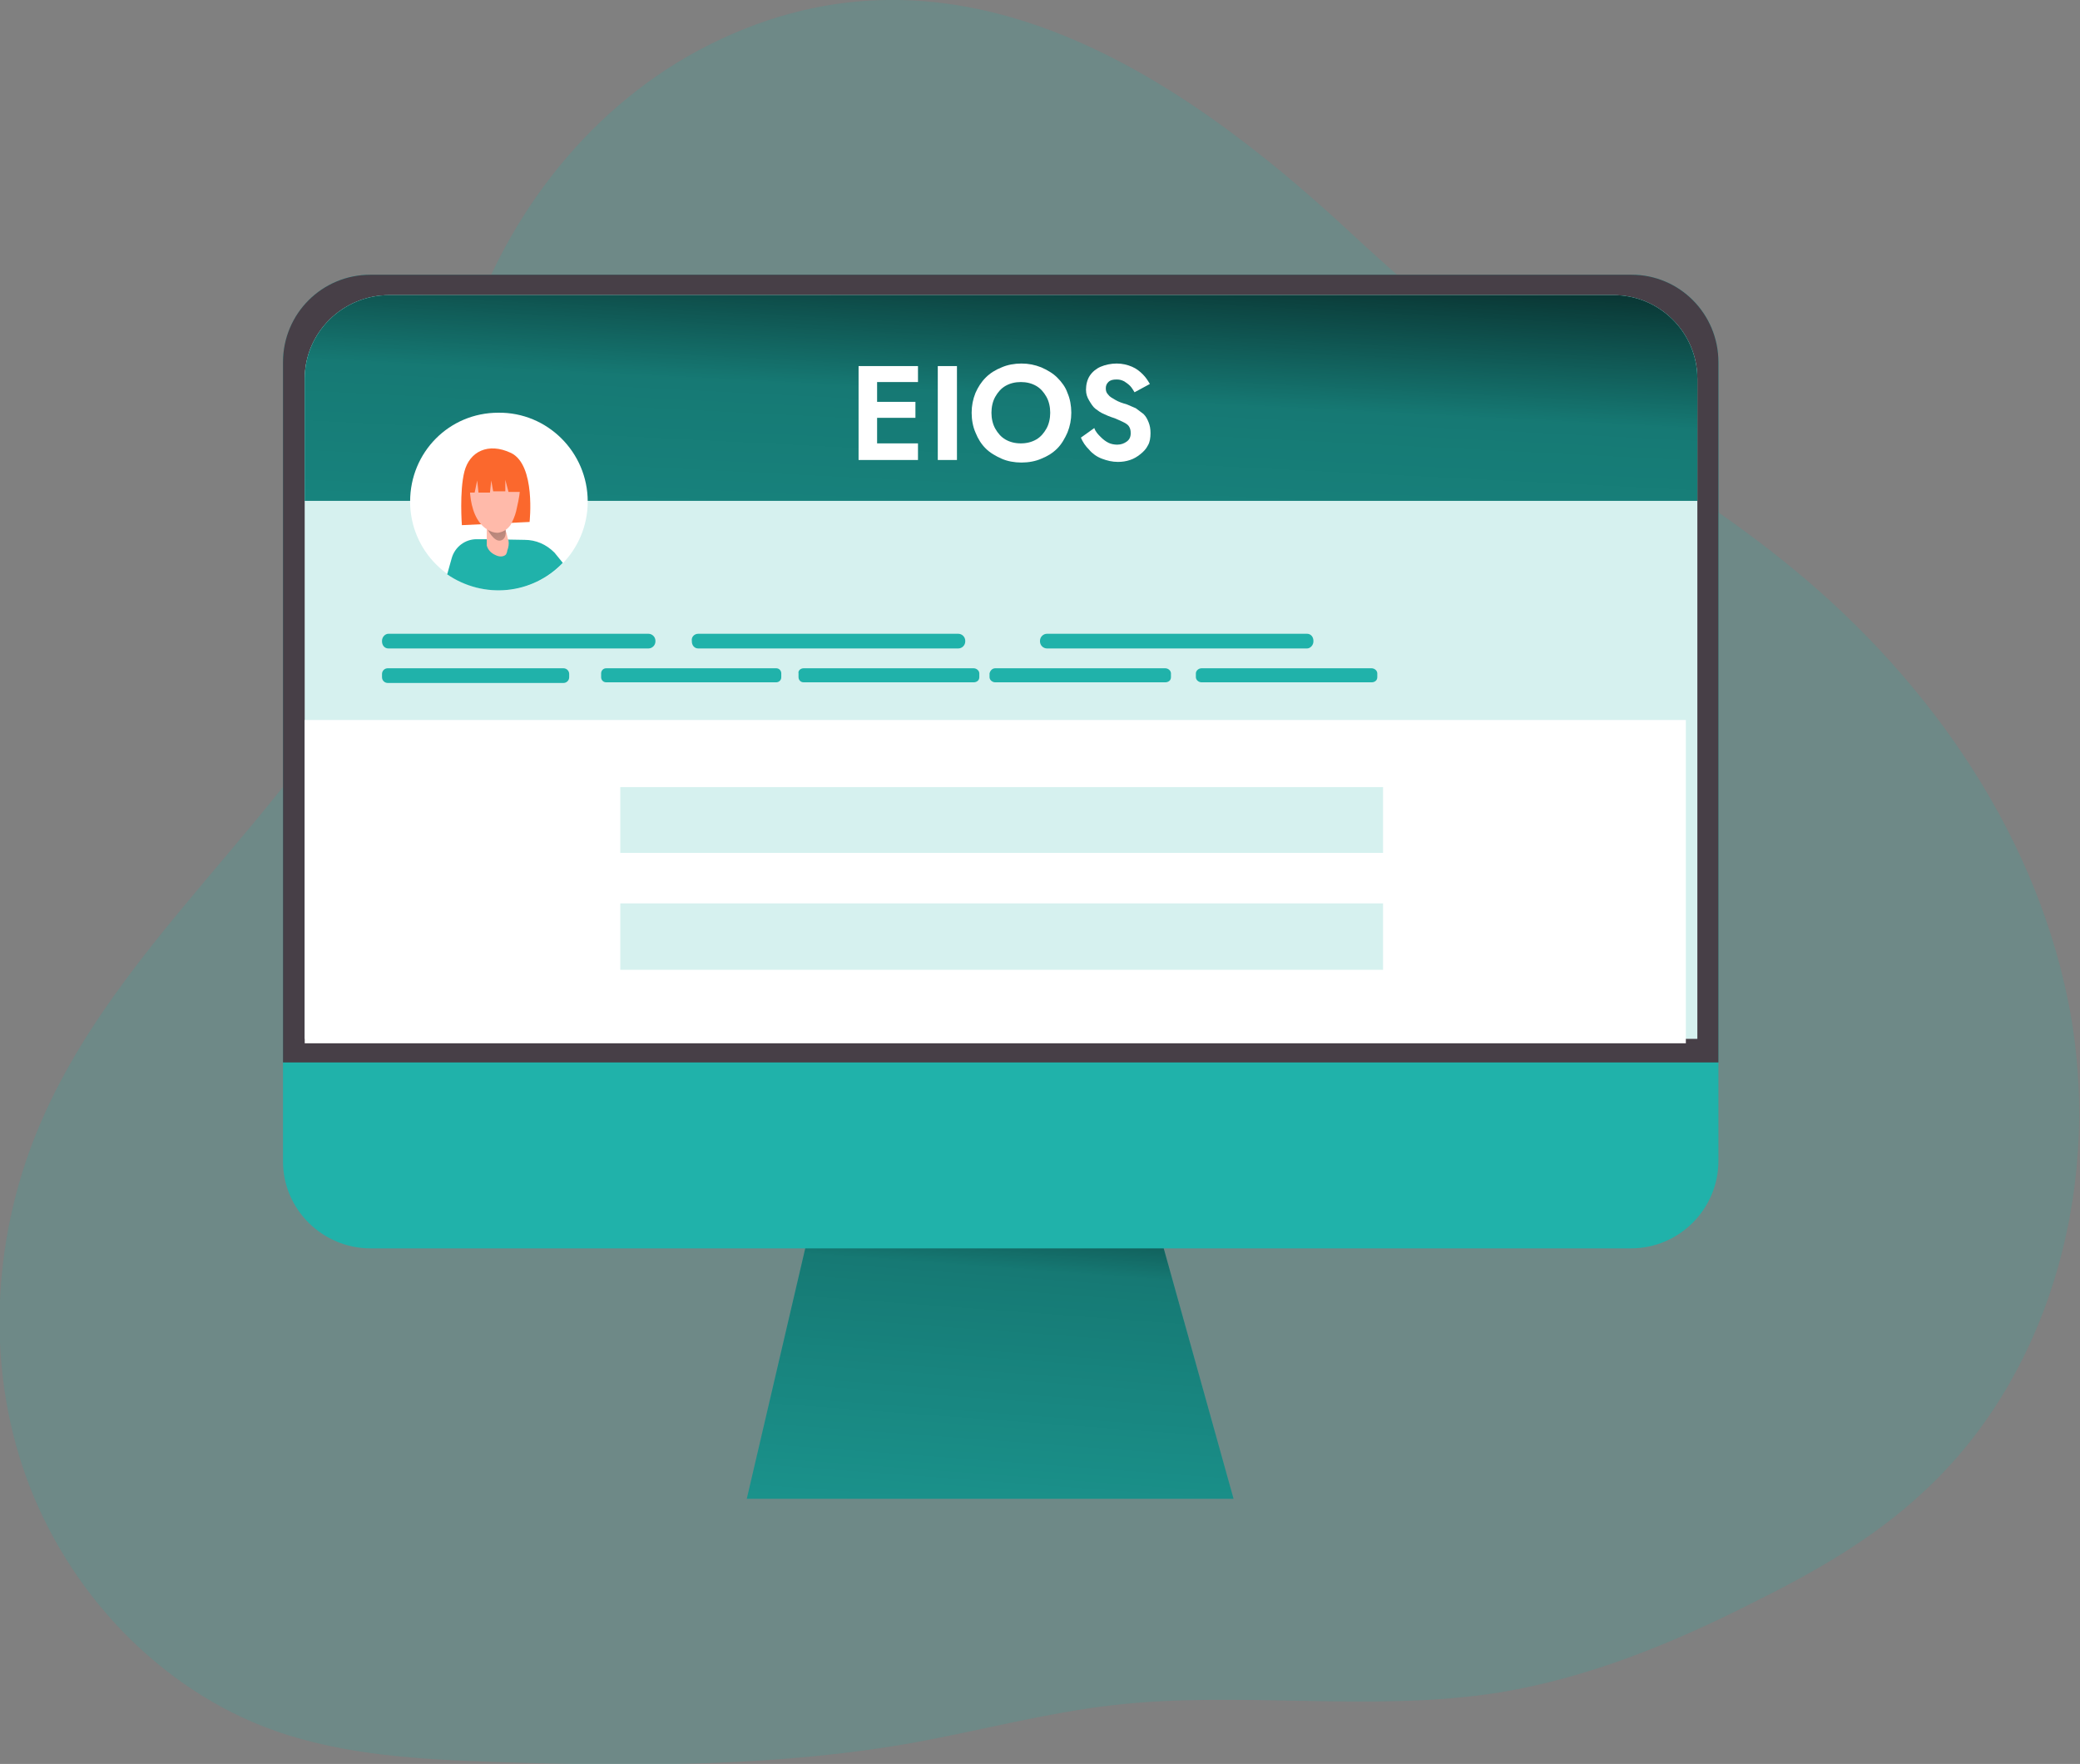 <?xml version="1.0" encoding="utf-8"?>
<!-- Generator: Adobe Illustrator 25.0.0, SVG Export Plug-In . SVG Version: 6.00 Build 0)  -->
<svg version="1.1" id="Layer_1" xmlns="http://www.w3.org/2000/svg" xmlns:xlink="http://www.w3.org/1999/xlink" x="0px" y="0px"
	 viewBox="0 0 325.6 276.1" style="enable-background:new 0 0 325.6 276.1;" xml:space="preserve">
<rect x="0" y="0" width="325.6" height="276.1" fill="#808080" stroke="none"/>
<style type="text/css">
	.st0{opacity:0.18;fill:#20B2AA;enable-background:new    ;}
	.st1{fill:#20B2AA;}
	.st2{fill:url(#SVGID_1_);}
	.st3{fill:#473F47;}
	.st4{fill:#FFFFFF;}
	.st5{fill:none;}
	.st6{fill:url(#SVGID_2_);}
	.st7{fill:#FB682D;}
	.st8{fill:#FFBAAA;}
	.st9{fill:url(#SVGID_3_);}
</style>
<path class="st0" d="M109.3,7.9c-18,9.7-31.1,27.3-36.9,46.9c-3.4,11.6-4.5,23.8-8.5,35.2c-11.2,32.5-43.5,53.7-57.3,85.2
	c-7.7,17.5-9,38-2.5,56S25,264.5,43,270.9c11.1,3.9,23,4.5,34.7,4.9c22,0.7,44.1,0.8,65.7-3.1c10.3-1.9,20.4-4.6,30.8-5.8
	c20.1-2.3,40.6,1.2,60.6-2c13.9-2.3,27.1-7.7,39.7-14.1c9.5-4.7,18.8-10,26.5-17.2c20.6-18.9,28.3-49.6,22.7-77.1s-23-51.6-44.9-69
	c-9.6-7.7-20.1-14.1-30.3-21.2c-13-9-25.4-19-37-29.8C183.9,10.8,148-12.8,109.3,7.9z"/>
<polygon class="st1" points="116.9,234.6 193.1,234.6 179.6,186.2 128.2,186.2 "/>
<linearGradient id="SVGID_1_" gradientUnits="userSpaceOnUse" x1="-414.988" y1="59.4" x2="-406.798" y2="-50.99" gradientTransform="matrix(-1 0 0 -1 -255.64 234.86)">
	<stop  offset="1.000000e-02" style="stop-color:#000000"/>
	<stop  offset="8.000000e-02" style="stop-color:#000000;stop-opacity:0.69"/>
	<stop  offset="0.21" style="stop-color:#000000;stop-opacity:0.32"/>
	<stop  offset="1" style="stop-color:#000000;stop-opacity:0"/>
</linearGradient>
<polygon class="st2" points="116.9,234.6 193.1,234.6 179.6,186.2 128.2,186.2 "/>
<path class="st1" d="M269,56.7v125c0,7.5-6.1,13.7-13.7,13.7c0,0,0,0,0,0H58c-7.5,0-13.7-6.1-13.7-13.6c0,0,0,0,0,0v-125
	C44.3,49.1,50.4,43,58,43h197.4C262.9,43,269,49.1,269,56.7z"/>
<path class="st3" d="M269,56.7v109.6H44.3V56.7C44.3,49.1,50.4,43,58,43h197.4C262.9,43,269,49.1,269,56.7z"/>
<path class="st4" d="M265.7,59.3v103.3h-218V59.3c0-7.3,6-13.1,13.2-13.1h191.5C259.7,46.1,265.7,52,265.7,59.3z"/>
<path class="st0" d="M265.7,59.3v103.3h-218V59.3c0-7.3,6-13.1,13.2-13.1h191.5C259.7,46.1,265.7,52,265.7,59.3z"/>
<rect x="47.7" y="112.7" class="st4" width="216.2" height="50.6"/>
<line class="st5" x1="231.6" y1="103.1" x2="201.4" y2="86.6"/>
<path class="st1" d="M265.7,59.3v19.1h-218V59.3c0-7.3,6-13.1,13.2-13.1h191.5C259.7,46.1,265.7,52,265.7,59.3z"/>
<linearGradient id="SVGID_2_" gradientUnits="userSpaceOnUse" x1="203.115" y1="214.969" x2="194.675" y2="47.159" gradientTransform="matrix(1 0 0 -1 -43.96 234.86)">
	<stop  offset="1.000000e-02" style="stop-color:#000000"/>
	<stop  offset="0.13" style="stop-color:#000000;stop-opacity:0.69"/>
	<stop  offset="0.25" style="stop-color:#000000;stop-opacity:0.32"/>
	<stop  offset="1" style="stop-color:#000000;stop-opacity:0"/>
</linearGradient>
<path class="st6" d="M265.7,59.3v19.1h-218V59.3c0-7.3,6-13.1,13.2-13.1h191.5C259.7,46.1,265.7,52,265.7,59.3z"/>
<path class="st4" d="M92,78.5c0,7.7-6.2,13.9-13.9,13.9s-13.9-6.2-13.9-13.9S70.3,64.6,78,64.6C85.7,64.5,92,70.8,92,78.5
	C92,78.5,92,78.5,92,78.5z"/>
<path class="st1" d="M88.1,88.1c-4.8,5-12.4,5.7-18.1,1.8l0.7-2.5c0.5-1.8,2.1-3,3.9-3h1.6l5.9,0.1c1.8,0,3.4,0.7,4.7,2L88.1,88.1z"
	/>
<path class="st7" d="M72.3,82.2l10.6-0.5c0,0,1-8.9-2.9-10.8c-3.6-1.7-6.5-0.2-7.3,2.9S72.3,82.2,72.3,82.2z"/>
<path class="st8" d="M76.2,81.9v2.7c0,0.3,0,0.5,0,0.8c0.2,0.7,0.7,1.2,1.4,1.5c0.2,0.1,0.5,0.2,0.8,0.2c0.3,0,0.6-0.1,0.8-0.3
	c0.1-0.2,0.2-0.4,0.2-0.6c0.2-0.5,0.3-1.1,0.2-1.6c-0.2-0.4-0.2-0.9-0.4-1.4l-0.5-1.8L76.2,81.9z"/>
<linearGradient id="SVGID_3_" gradientUnits="userSpaceOnUse" x1="119.919" y1="156.76" x2="125.589" y2="141.829" gradientTransform="matrix(1 0 0 -1 -43.96 234.86)">
	<stop  offset="1.000000e-02" style="stop-color:#000000"/>
	<stop  offset="0.13" style="stop-color:#000000;stop-opacity:0.69"/>
	<stop  offset="0.25" style="stop-color:#000000;stop-opacity:0.32"/>
	<stop  offset="1" style="stop-color:#000000;stop-opacity:0"/>
</linearGradient>
<path class="st9" d="M76.3,82.8c0,0,1,2.1,2.1,1.8s0.7-2,0.7-2L76.3,82.8z"/>
<path class="st8" d="M80.8,80c-0.2,0.8-0.5,1.5-0.9,2.2c-0.5,0.7-1.2,1.1-2,1.2c-0.6,0-1.1-0.2-1.6-0.5c-1.8-1.1-2.5-3.4-2.7-5.5
	c-0.2-1.7,0.3-3.4,1.5-4.6c1.8-1.3,4.3-1,5.7,0.7C82,75.1,81.2,78.2,80.8,80z"/>
<path class="st7" d="M73.6,74.1l-0.3,3h1l0.4-1.9l0.2,1.9h1.8l0.2-1.9l0.3,1.7h1.9v-1.8l0.5,1.9h1.8c0,0,1.1-3.5-1.4-4.8
	S74.4,71.5,73.6,74.1z"/>
<path class="st1" d="M60.8,99.2h40.7c0.6,0,1.1,0.5,1.1,1.1v0.1c0,0.6-0.5,1.1-1.1,1.1H60.8c-0.6,0-1-0.5-1-1.1v-0.1
	C59.8,99.7,60.3,99.2,60.8,99.2z"/>
<path class="st1" d="M60.7,104.6h27.5c0.5,0,0.9,0.4,0.9,0.9v0.5c0,0.5-0.4,0.9-0.9,0.9H60.7c-0.5,0-0.9-0.4-0.9-0.9v-0.5
	C59.8,105,60.2,104.6,60.7,104.6z"/>
<path class="st1" d="M94.9,104.6h26.6c0.5,0,0.8,0.4,0.8,0.8v0.6c0,0.5-0.4,0.8-0.8,0.8H94.9c-0.5,0-0.8-0.4-0.8-0.8v-0.6
	C94.1,105,94.4,104.6,94.9,104.6z"/>
<path class="st1" d="M125.8,104.6h26.6c0.5,0,0.9,0.4,0.9,0.8v0.6c0,0.5-0.4,0.8-0.9,0.8h-26.6c-0.5,0-0.8-0.4-0.8-0.8v-0.6
	C124.9,105,125.3,104.6,125.8,104.6z"/>
<rect x="97.1" y="123.2" class="st0" width="119.4" height="10.3"/>
<rect x="97.1" y="141.4" class="st0" width="119.4" height="10.4"/>
<path class="st1" d="M155.8,104.6h26.6c0.5,0,0.9,0.4,0.9,0.8v0.6c0,0.5-0.4,0.8-0.9,0.8h-26.6c-0.5,0-0.9-0.4-0.9-0.8v-0.6
	C155,105,155.3,104.6,155.8,104.6z"/>
<path class="st1" d="M163.9,99.2h40.7c0.6,0,1,0.5,1,1.1v0.1c0,0.6-0.5,1.1-1,1.1h-40.7c-0.6,0-1.1-0.5-1.1-1.1v-0.1
	C162.8,99.7,163.3,99.2,163.9,99.2z"/>
<path class="st1" d="M109.3,99.2H150c0.6,0,1.1,0.5,1.1,1.1v0.1c0,0.6-0.5,1.1-1.1,1.1h-40.7c-0.6,0-1-0.5-1-1.1v-0.1
	C108.2,99.7,108.7,99.2,109.3,99.2z"/>
<path class="st1" d="M188.1,104.6h26.6c0.5,0,0.9,0.4,0.9,0.8v0.6c0,0.5-0.4,0.8-0.9,0.8h-26.6c-0.5,0-0.9-0.4-0.9-0.8v-0.6
	C187.2,105,187.6,104.6,188.1,104.6z"/>
<g>
	<path class="st4" d="M137.3,57.3V72h-2.9V57.3H137.3z M136.3,57.3h7.4v2.5h-7.4V57.3z M136.3,62.9h7v2.5h-7V62.9z M136.3,69.4h7.4
		V72h-7.4V69.4z"/>
	<path class="st4" d="M149.8,57.3V72h-3V57.3H149.8z"/>
	<path class="st4" d="M152.7,61.5c0.4-0.9,0.9-1.7,1.6-2.4s1.5-1.2,2.5-1.6c0.9-0.4,2-0.6,3.1-0.6c1.1,0,2.1,0.2,3.1,0.6
		c0.9,0.4,1.8,0.9,2.5,1.6c0.7,0.7,1.3,1.5,1.6,2.4c0.4,0.9,0.6,2,0.6,3.1c0,1.1-0.2,2.1-0.6,3.1c-0.4,0.9-0.9,1.8-1.6,2.5
		c-0.7,0.7-1.5,1.2-2.5,1.6c-0.9,0.4-2,0.6-3.1,0.6c-1.1,0-2.2-0.2-3.1-0.6c-0.9-0.4-1.8-0.9-2.5-1.6c-0.7-0.7-1.2-1.5-1.6-2.5
		c-0.4-0.9-0.6-2-0.6-3.1C152.1,63.5,152.3,62.5,152.7,61.5z M155.8,67.1c0.4,0.7,0.9,1.3,1.6,1.7s1.5,0.6,2.4,0.6s1.7-0.2,2.4-0.6
		s1.2-1,1.6-1.7s0.6-1.6,0.6-2.5s-0.2-1.8-0.6-2.5c-0.4-0.7-0.9-1.3-1.6-1.7c-0.7-0.4-1.5-0.6-2.4-0.6c-0.9,0-1.7,0.2-2.4,0.6
		c-0.7,0.4-1.2,1-1.6,1.7c-0.4,0.7-0.6,1.6-0.6,2.5S155.4,66.4,155.8,67.1z"/>
	<path class="st4" d="M172.3,68.4c0.4,0.4,0.8,0.7,1.2,0.9c0.4,0.2,0.9,0.3,1.4,0.3c0.6,0,1.1-0.2,1.5-0.5s0.6-0.7,0.6-1.3
		c0-0.5-0.1-0.8-0.3-1.1c-0.2-0.3-0.6-0.5-1-0.7c-0.5-0.2-1-0.5-1.7-0.7c-0.3-0.1-0.8-0.3-1.2-0.5c-0.5-0.2-0.9-0.5-1.3-0.8
		s-0.7-0.8-1-1.3S170,61.7,170,61c0-0.8,0.2-1.6,0.6-2.2c0.4-0.6,1-1.1,1.7-1.4c0.7-0.3,1.6-0.5,2.5-0.5c0.9,0,1.7,0.2,2.4,0.5
		c0.7,0.3,1.2,0.7,1.7,1.2c0.5,0.5,0.8,1,1.1,1.5l-2.4,1.3c-0.2-0.3-0.4-0.7-0.7-1c-0.3-0.3-0.6-0.5-0.9-0.7
		c-0.4-0.2-0.7-0.3-1.2-0.3c-0.6,0-1,0.1-1.3,0.4c-0.3,0.3-0.4,0.6-0.4,1s0.1,0.7,0.4,1c0.2,0.3,0.6,0.5,1.1,0.8s1.1,0.5,1.8,0.7
		c0.5,0.2,0.9,0.4,1.4,0.6c0.4,0.3,0.8,0.6,1.2,0.9c0.4,0.4,0.6,0.8,0.8,1.3c0.2,0.5,0.3,1,0.3,1.7c0,0.7-0.1,1.4-0.4,1.9
		c-0.3,0.6-0.7,1-1.2,1.4s-1,0.7-1.6,0.9c-0.6,0.2-1.2,0.3-1.9,0.3c-0.9,0-1.7-0.2-2.5-0.5c-0.8-0.3-1.5-0.8-2-1.4
		c-0.6-0.6-1-1.2-1.3-1.9l2.1-1.5C171.5,67.6,171.9,68,172.3,68.4z"/>
</g>
</svg>
